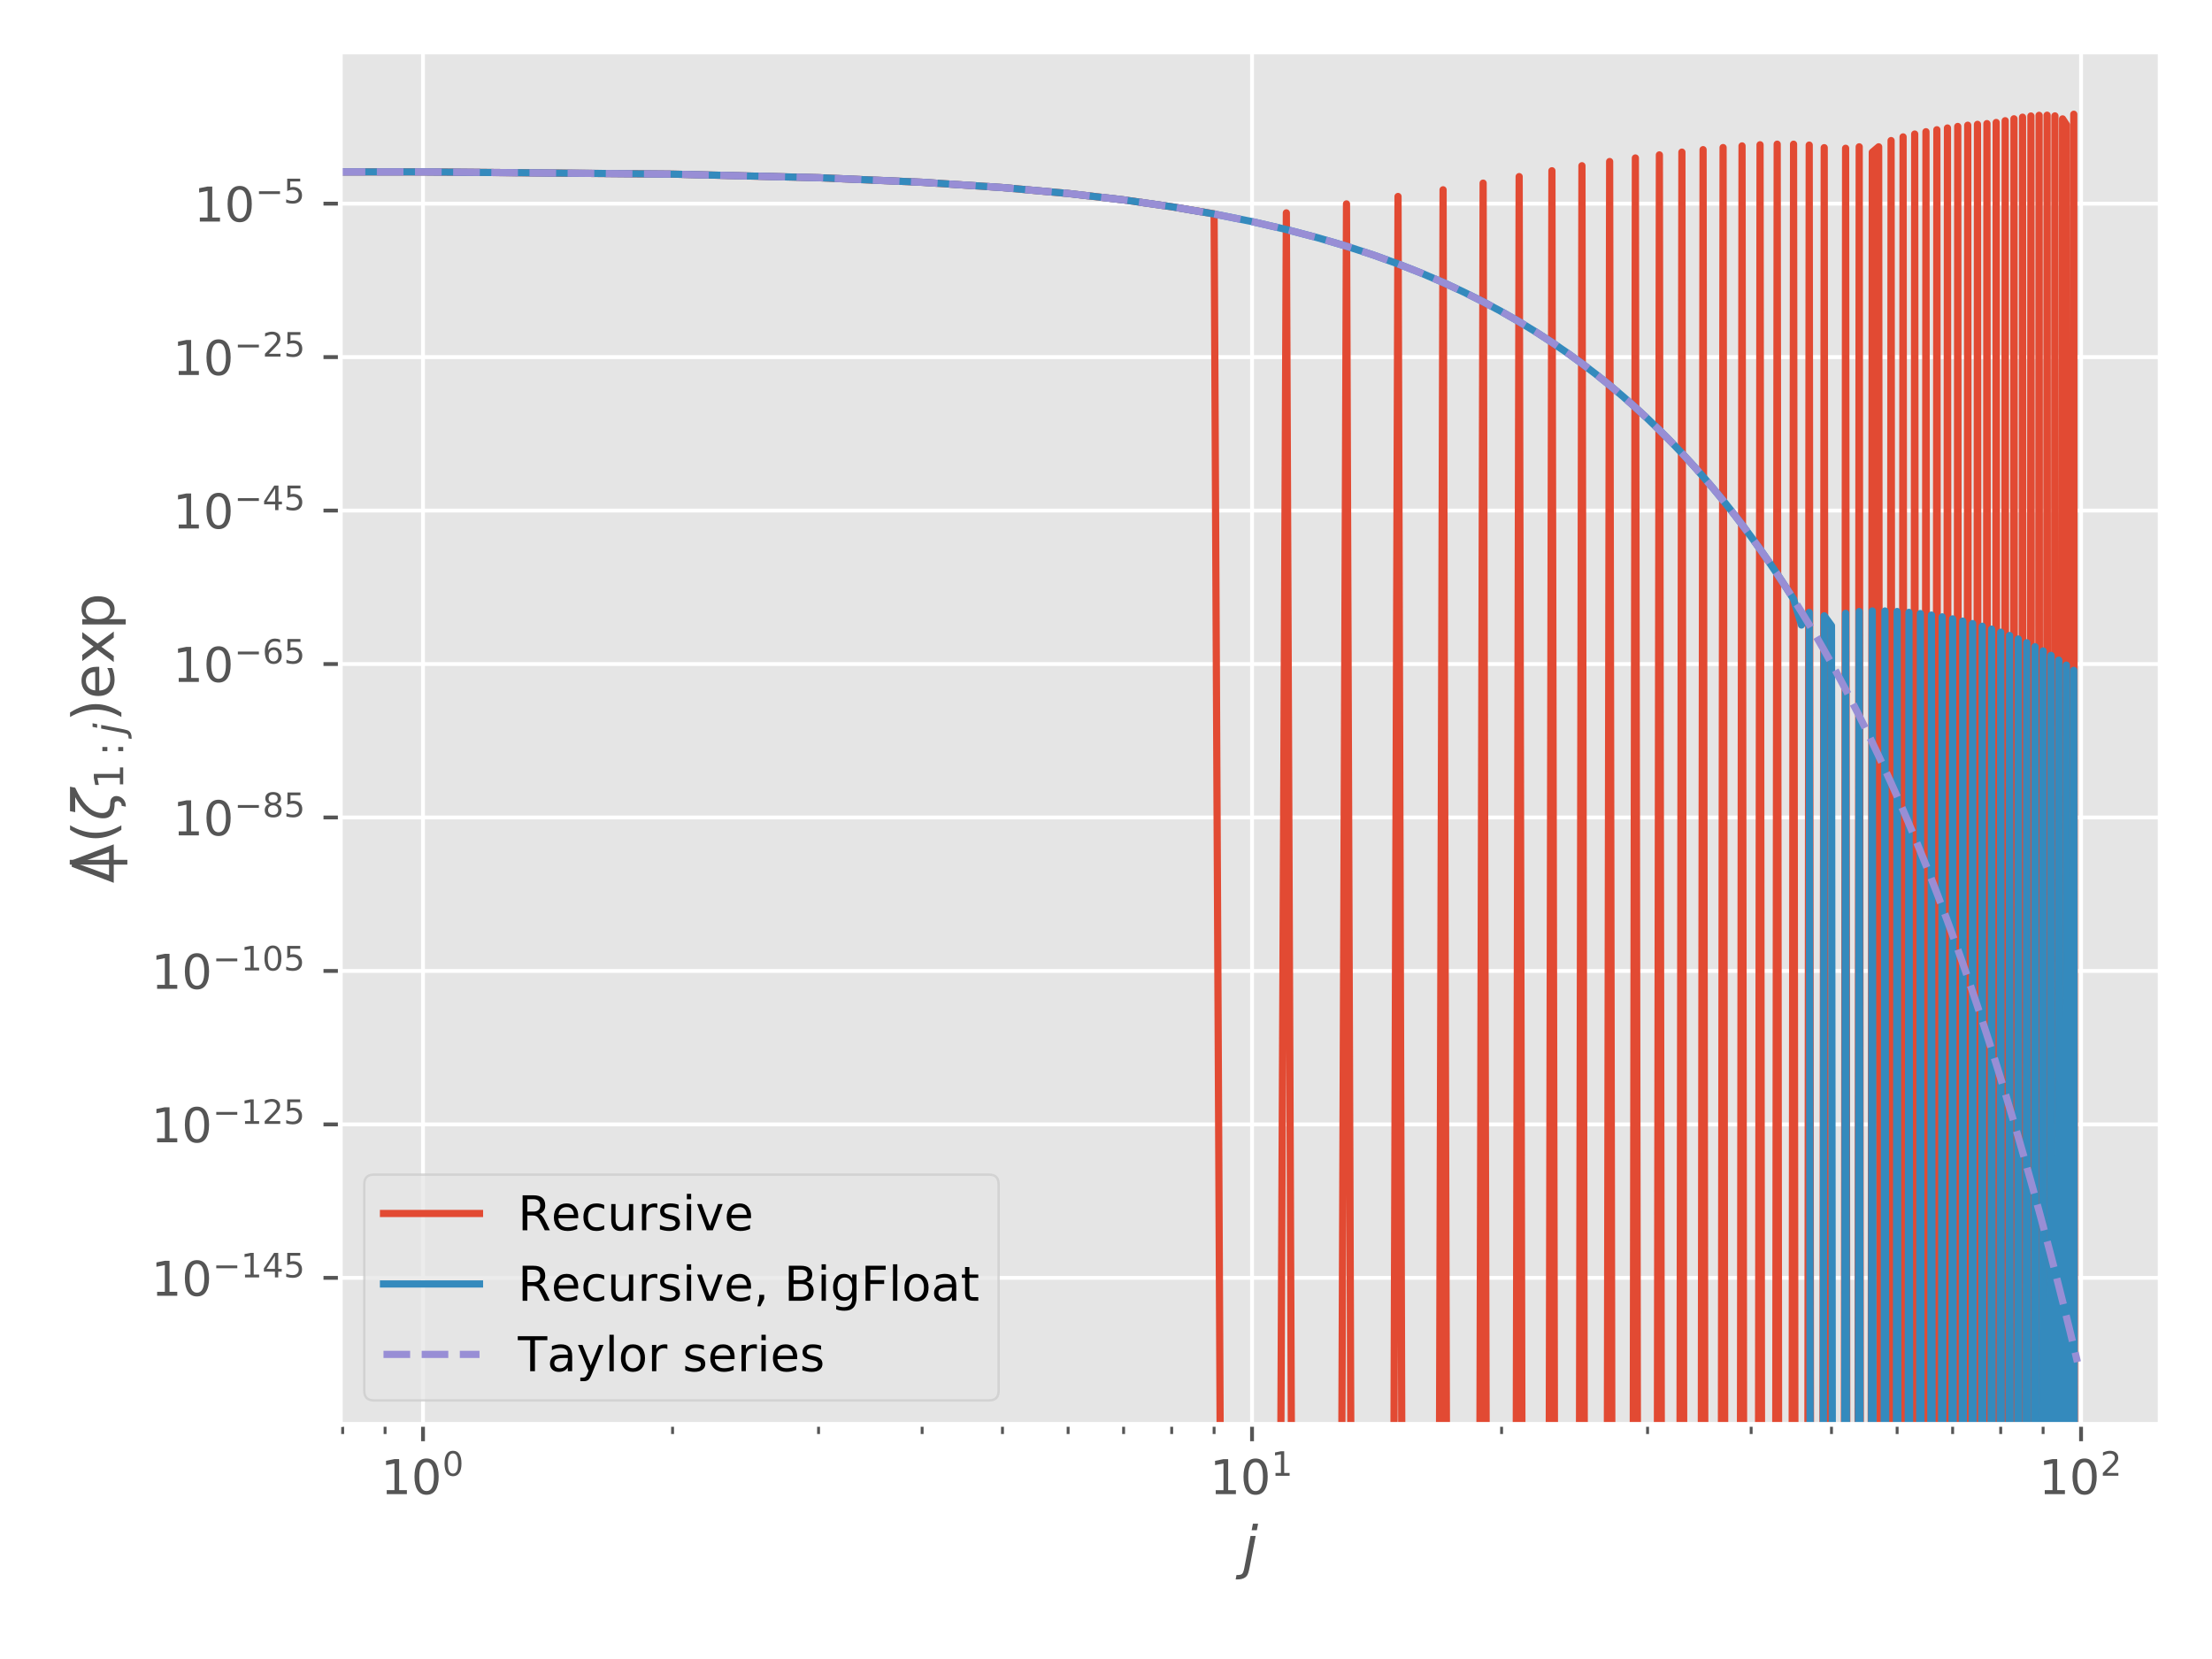 <?xml version="1.0" encoding="utf-8" standalone="no"?>
<!DOCTYPE svg PUBLIC "-//W3C//DTD SVG 1.1//EN"
  "http://www.w3.org/Graphics/SVG/1.1/DTD/svg11.dtd">
<!-- Created with matplotlib (https://matplotlib.org/) -->
<svg height="345.6pt" version="1.1" viewBox="0 0 460.8 345.6" width="460.8pt" xmlns="http://www.w3.org/2000/svg" xmlns:xlink="http://www.w3.org/1999/xlink">
 <defs>
  <style type="text/css">
*{stroke-linecap:butt;stroke-linejoin:round;}
  </style>
 </defs>
 <g id="figure_1">
  <g id="patch_1">
   <path d="M 0 345.6 
L 460.8 345.6 
L 460.8 0 
L 0 0 
z
" style="fill:#ffffff;"/>
  </g>
  <g id="axes_1">
   <g id="patch_2">
    <path d="M 70.889 296.728 
L 450 296.728 
L 450 10.8 
L 70.889 10.8 
z
" style="fill:#e5e5e5;"/>
   </g>
   <g id="matplotlib.axis_1">
    <g id="xtick_1">
     <g id="line2d_1">
      <path clip-path="url(#pa26715d84b)" d="M 88.122 296.728 
L 88.122 10.8 
" style="fill:none;stroke:#ffffff;stroke-linecap:square;stroke-width:0.8;"/>
     </g>
     <g id="line2d_2">
      <defs>
       <path d="M 0 0 
L 0 3.5 
" id="m64ca66fccf" style="stroke:#555555;stroke-width:0.8;"/>
      </defs>
      <g>
       <use style="fill:#555555;stroke:#555555;stroke-width:0.8;" x="88.122" xlink:href="#m64ca66fccf" y="296.728"/>
      </g>
     </g>
     <g id="text_1">
      <!-- $\mathdefault{10^{0}}$ -->
      <defs>
       <path d="M 12.406 8.297 
L 28.516 8.297 
L 28.516 63.922 
L 10.984 60.406 
L 10.984 69.391 
L 28.422 72.906 
L 38.281 72.906 
L 38.281 8.297 
L 54.391 8.297 
L 54.391 0 
L 12.406 0 
z
" id="DejaVuSans-49"/>
       <path d="M 31.781 66.406 
Q 24.172 66.406 20.328 58.906 
Q 16.5 51.422 16.5 36.375 
Q 16.5 21.391 20.328 13.891 
Q 24.172 6.391 31.781 6.391 
Q 39.453 6.391 43.281 13.891 
Q 47.125 21.391 47.125 36.375 
Q 47.125 51.422 43.281 58.906 
Q 39.453 66.406 31.781 66.406 
z
M 31.781 74.219 
Q 44.047 74.219 50.516 64.516 
Q 56.984 54.828 56.984 36.375 
Q 56.984 17.969 50.516 8.266 
Q 44.047 -1.422 31.781 -1.422 
Q 19.531 -1.422 13.062 8.266 
Q 6.594 17.969 6.594 36.375 
Q 6.594 54.828 13.062 64.516 
Q 19.531 74.219 31.781 74.219 
z
" id="DejaVuSans-48"/>
      </defs>
      <g style="fill:#555555;" transform="translate(79.322 311.326)scale(0.1 -0.1)">
       <use transform="translate(0 0.766)" xlink:href="#DejaVuSans-49"/>
       <use transform="translate(63.623 0.766)" xlink:href="#DejaVuSans-48"/>
       <use transform="translate(128.203 39.047)scale(0.7)" xlink:href="#DejaVuSans-48"/>
      </g>
     </g>
    </g>
    <g id="xtick_2">
     <g id="line2d_3">
      <path clip-path="url(#pa26715d84b)" d="M 260.822 296.728 
L 260.822 10.8 
" style="fill:none;stroke:#ffffff;stroke-linecap:square;stroke-width:0.8;"/>
     </g>
     <g id="line2d_4">
      <g>
       <use style="fill:#555555;stroke:#555555;stroke-width:0.8;" x="260.822" xlink:href="#m64ca66fccf" y="296.728"/>
      </g>
     </g>
     <g id="text_2">
      <!-- $\mathdefault{10^{1}}$ -->
      <g style="fill:#555555;" transform="translate(252.022 311.326)scale(0.1 -0.1)">
       <use transform="translate(0 0.684)" xlink:href="#DejaVuSans-49"/>
       <use transform="translate(63.623 0.684)" xlink:href="#DejaVuSans-48"/>
       <use transform="translate(128.203 38.966)scale(0.7)" xlink:href="#DejaVuSans-49"/>
      </g>
     </g>
    </g>
    <g id="xtick_3">
     <g id="line2d_5">
      <path clip-path="url(#pa26715d84b)" d="M 433.522 296.728 
L 433.522 10.8 
" style="fill:none;stroke:#ffffff;stroke-linecap:square;stroke-width:0.8;"/>
     </g>
     <g id="line2d_6">
      <g>
       <use style="fill:#555555;stroke:#555555;stroke-width:0.8;" x="433.522" xlink:href="#m64ca66fccf" y="296.728"/>
      </g>
     </g>
     <g id="text_3">
      <!-- $\mathdefault{10^{2}}$ -->
      <defs>
       <path d="M 19.188 8.297 
L 53.609 8.297 
L 53.609 0 
L 7.328 0 
L 7.328 8.297 
Q 12.938 14.109 22.625 23.891 
Q 32.328 33.688 34.812 36.531 
Q 39.547 41.844 41.422 45.531 
Q 43.312 49.219 43.312 52.781 
Q 43.312 58.594 39.234 62.25 
Q 35.156 65.922 28.609 65.922 
Q 23.969 65.922 18.812 64.312 
Q 13.672 62.703 7.812 59.422 
L 7.812 69.391 
Q 13.766 71.781 18.938 73 
Q 24.125 74.219 28.422 74.219 
Q 39.75 74.219 46.484 68.547 
Q 53.219 62.891 53.219 53.422 
Q 53.219 48.922 51.531 44.891 
Q 49.859 40.875 45.406 35.406 
Q 44.188 33.984 37.641 27.219 
Q 31.109 20.453 19.188 8.297 
z
" id="DejaVuSans-50"/>
      </defs>
      <g style="fill:#555555;" transform="translate(424.722 311.326)scale(0.1 -0.1)">
       <use transform="translate(0 0.766)" xlink:href="#DejaVuSans-49"/>
       <use transform="translate(63.623 0.766)" xlink:href="#DejaVuSans-48"/>
       <use transform="translate(128.203 39.047)scale(0.7)" xlink:href="#DejaVuSans-50"/>
      </g>
     </g>
    </g>
    <g id="xtick_4">
     <g id="line2d_7">
      <defs>
       <path d="M 0 0 
L 0 2 
" id="m8d3be2b2ae" style="stroke:#555555;stroke-width:0.6;"/>
      </defs>
      <g>
       <use style="fill:#555555;stroke:#555555;stroke-width:0.6;" x="71.385" xlink:href="#m8d3be2b2ae" y="296.728"/>
      </g>
     </g>
    </g>
    <g id="xtick_5">
     <g id="line2d_8">
      <g>
       <use style="fill:#555555;stroke:#555555;stroke-width:0.6;" x="80.219" xlink:href="#m8d3be2b2ae" y="296.728"/>
      </g>
     </g>
    </g>
    <g id="xtick_6">
     <g id="line2d_9">
      <g>
       <use style="fill:#555555;stroke:#555555;stroke-width:0.6;" x="140.11" xlink:href="#m8d3be2b2ae" y="296.728"/>
      </g>
     </g>
    </g>
    <g id="xtick_7">
     <g id="line2d_10">
      <g>
       <use style="fill:#555555;stroke:#555555;stroke-width:0.6;" x="170.521" xlink:href="#m8d3be2b2ae" y="296.728"/>
      </g>
     </g>
    </g>
    <g id="xtick_8">
     <g id="line2d_11">
      <g>
       <use style="fill:#555555;stroke:#555555;stroke-width:0.6;" x="192.097" xlink:href="#m8d3be2b2ae" y="296.728"/>
      </g>
     </g>
    </g>
    <g id="xtick_9">
     <g id="line2d_12">
      <g>
       <use style="fill:#555555;stroke:#555555;stroke-width:0.6;" x="208.834" xlink:href="#m8d3be2b2ae" y="296.728"/>
      </g>
     </g>
    </g>
    <g id="xtick_10">
     <g id="line2d_13">
      <g>
       <use style="fill:#555555;stroke:#555555;stroke-width:0.6;" x="222.508" xlink:href="#m8d3be2b2ae" y="296.728"/>
      </g>
     </g>
    </g>
    <g id="xtick_11">
     <g id="line2d_14">
      <g>
       <use style="fill:#555555;stroke:#555555;stroke-width:0.6;" x="234.07" xlink:href="#m8d3be2b2ae" y="296.728"/>
      </g>
     </g>
    </g>
    <g id="xtick_12">
     <g id="line2d_15">
      <g>
       <use style="fill:#555555;stroke:#555555;stroke-width:0.6;" x="244.085" xlink:href="#m8d3be2b2ae" y="296.728"/>
      </g>
     </g>
    </g>
    <g id="xtick_13">
     <g id="line2d_16">
      <g>
       <use style="fill:#555555;stroke:#555555;stroke-width:0.6;" x="252.919" xlink:href="#m8d3be2b2ae" y="296.728"/>
      </g>
     </g>
    </g>
    <g id="xtick_14">
     <g id="line2d_17">
      <g>
       <use style="fill:#555555;stroke:#555555;stroke-width:0.6;" x="312.809" xlink:href="#m8d3be2b2ae" y="296.728"/>
      </g>
     </g>
    </g>
    <g id="xtick_15">
     <g id="line2d_18">
      <g>
       <use style="fill:#555555;stroke:#555555;stroke-width:0.6;" x="343.22" xlink:href="#m8d3be2b2ae" y="296.728"/>
      </g>
     </g>
    </g>
    <g id="xtick_16">
     <g id="line2d_19">
      <g>
       <use style="fill:#555555;stroke:#555555;stroke-width:0.6;" x="364.797" xlink:href="#m8d3be2b2ae" y="296.728"/>
      </g>
     </g>
    </g>
    <g id="xtick_17">
     <g id="line2d_20">
      <g>
       <use style="fill:#555555;stroke:#555555;stroke-width:0.6;" x="381.534" xlink:href="#m8d3be2b2ae" y="296.728"/>
      </g>
     </g>
    </g>
    <g id="xtick_18">
     <g id="line2d_21">
      <g>
       <use style="fill:#555555;stroke:#555555;stroke-width:0.6;" x="395.208" xlink:href="#m8d3be2b2ae" y="296.728"/>
      </g>
     </g>
    </g>
    <g id="xtick_19">
     <g id="line2d_22">
      <g>
       <use style="fill:#555555;stroke:#555555;stroke-width:0.6;" x="406.77" xlink:href="#m8d3be2b2ae" y="296.728"/>
      </g>
     </g>
    </g>
    <g id="xtick_20">
     <g id="line2d_23">
      <g>
       <use style="fill:#555555;stroke:#555555;stroke-width:0.6;" x="416.785" xlink:href="#m8d3be2b2ae" y="296.728"/>
      </g>
     </g>
    </g>
    <g id="xtick_21">
     <g id="line2d_24">
      <g>
       <use style="fill:#555555;stroke:#555555;stroke-width:0.6;" x="425.619" xlink:href="#m8d3be2b2ae" y="296.728"/>
      </g>
     </g>
    </g>
    <g id="text_4">
     <!-- $j$ -->
     <defs>
      <path d="M 14.5 54.688 
L 23.484 54.688 
L 12.703 -0.984 
L 12.641 -1.219 
Q 10.844 -10.547 8.5 -14.016 
Q 6.297 -17.281 2.062 -19.031 
Q -2.156 -20.797 -7.906 -20.797 
L -11.281 -20.797 
L -9.812 -13.188 
L -7.516 -13.188 
Q -2.25 -13.188 -0.016 -10.984 
Q 2.203 -8.797 3.719 -0.984 
z
M 18.703 75.984 
L 27.688 75.984 
L 25.484 64.594 
L 16.5 64.594 
z
" id="DejaVuSans-Oblique-106"/>
     </defs>
     <g style="fill:#555555;" transform="translate(258.765 326.526)scale(0.12 -0.12)">
      <use transform="translate(0 0.016)" xlink:href="#DejaVuSans-Oblique-106"/>
     </g>
    </g>
   </g>
   <g id="matplotlib.axis_2">
    <g id="ytick_1">
     <g id="line2d_25">
      <path clip-path="url(#pa26715d84b)" d="M 70.889 266.201 
L 450 266.201 
" style="fill:none;stroke:#ffffff;stroke-linecap:square;stroke-width:0.8;"/>
     </g>
     <g id="line2d_26">
      <defs>
       <path d="M 0 0 
L -3.5 0 
" id="m16b09c3d1e" style="stroke:#555555;stroke-width:0.8;"/>
      </defs>
      <g>
       <use style="fill:#555555;stroke:#555555;stroke-width:0.8;" x="70.889" xlink:href="#m16b09c3d1e" y="266.201"/>
      </g>
     </g>
     <g id="text_5">
      <!-- $\mathdefault{10^{-145}}$ -->
      <defs>
       <path d="M 10.594 35.5 
L 73.188 35.5 
L 73.188 27.203 
L 10.594 27.203 
z
" id="DejaVuSans-8722"/>
       <path d="M 37.797 64.312 
L 12.891 25.391 
L 37.797 25.391 
z
M 35.203 72.906 
L 47.609 72.906 
L 47.609 25.391 
L 58.016 25.391 
L 58.016 17.188 
L 47.609 17.188 
L 47.609 0 
L 37.797 0 
L 37.797 17.188 
L 4.891 17.188 
L 4.891 26.703 
z
" id="DejaVuSans-52"/>
       <path d="M 10.797 72.906 
L 49.516 72.906 
L 49.516 64.594 
L 19.828 64.594 
L 19.828 46.734 
Q 21.969 47.469 24.109 47.828 
Q 26.266 48.188 28.422 48.188 
Q 40.625 48.188 47.75 41.5 
Q 54.891 34.812 54.891 23.391 
Q 54.891 11.625 47.562 5.094 
Q 40.234 -1.422 26.906 -1.422 
Q 22.312 -1.422 17.547 -0.641 
Q 12.797 0.141 7.719 1.703 
L 7.719 11.625 
Q 12.109 9.234 16.797 8.062 
Q 21.484 6.891 26.703 6.891 
Q 35.156 6.891 40.078 11.328 
Q 45.016 15.766 45.016 23.391 
Q 45.016 31 40.078 35.438 
Q 35.156 39.891 26.703 39.891 
Q 22.75 39.891 18.812 39.016 
Q 14.891 38.141 10.797 36.281 
z
" id="DejaVuSans-53"/>
      </defs>
      <g style="fill:#555555;" transform="translate(31.489 270)scale(0.1 -0.1)">
       <use transform="translate(0 0.684)" xlink:href="#DejaVuSans-49"/>
       <use transform="translate(63.623 0.684)" xlink:href="#DejaVuSans-48"/>
       <use transform="translate(128.203 38.966)scale(0.7)" xlink:href="#DejaVuSans-8722"/>
       <use transform="translate(186.855 38.966)scale(0.7)" xlink:href="#DejaVuSans-49"/>
       <use transform="translate(231.392 38.966)scale(0.7)" xlink:href="#DejaVuSans-52"/>
       <use transform="translate(275.928 38.966)scale(0.7)" xlink:href="#DejaVuSans-53"/>
      </g>
     </g>
    </g>
    <g id="ytick_2">
     <g id="line2d_27">
      <path clip-path="url(#pa26715d84b)" d="M 70.889 234.233 
L 450 234.233 
" style="fill:none;stroke:#ffffff;stroke-linecap:square;stroke-width:0.8;"/>
     </g>
     <g id="line2d_28">
      <g>
       <use style="fill:#555555;stroke:#555555;stroke-width:0.8;" x="70.889" xlink:href="#m16b09c3d1e" y="234.233"/>
      </g>
     </g>
     <g id="text_6">
      <!-- $\mathdefault{10^{-125}}$ -->
      <g style="fill:#555555;" transform="translate(31.489 238.032)scale(0.1 -0.1)">
       <use transform="translate(0 0.766)" xlink:href="#DejaVuSans-49"/>
       <use transform="translate(63.623 0.766)" xlink:href="#DejaVuSans-48"/>
       <use transform="translate(128.203 39.047)scale(0.7)" xlink:href="#DejaVuSans-8722"/>
       <use transform="translate(186.855 39.047)scale(0.7)" xlink:href="#DejaVuSans-49"/>
       <use transform="translate(231.392 39.047)scale(0.7)" xlink:href="#DejaVuSans-50"/>
       <use transform="translate(275.928 39.047)scale(0.7)" xlink:href="#DejaVuSans-53"/>
      </g>
     </g>
    </g>
    <g id="ytick_3">
     <g id="line2d_29">
      <path clip-path="url(#pa26715d84b)" d="M 70.889 202.264 
L 450 202.264 
" style="fill:none;stroke:#ffffff;stroke-linecap:square;stroke-width:0.8;"/>
     </g>
     <g id="line2d_30">
      <g>
       <use style="fill:#555555;stroke:#555555;stroke-width:0.8;" x="70.889" xlink:href="#m16b09c3d1e" y="202.264"/>
      </g>
     </g>
     <g id="text_7">
      <!-- $\mathdefault{10^{-105}}$ -->
      <g style="fill:#555555;" transform="translate(31.489 206.064)scale(0.1 -0.1)">
       <use transform="translate(0 0.766)" xlink:href="#DejaVuSans-49"/>
       <use transform="translate(63.623 0.766)" xlink:href="#DejaVuSans-48"/>
       <use transform="translate(128.203 39.047)scale(0.7)" xlink:href="#DejaVuSans-8722"/>
       <use transform="translate(186.855 39.047)scale(0.7)" xlink:href="#DejaVuSans-49"/>
       <use transform="translate(231.392 39.047)scale(0.7)" xlink:href="#DejaVuSans-48"/>
       <use transform="translate(275.928 39.047)scale(0.7)" xlink:href="#DejaVuSans-53"/>
      </g>
     </g>
    </g>
    <g id="ytick_4">
     <g id="line2d_31">
      <path clip-path="url(#pa26715d84b)" d="M 70.889 170.296 
L 450 170.296 
" style="fill:none;stroke:#ffffff;stroke-linecap:square;stroke-width:0.8;"/>
     </g>
     <g id="line2d_32">
      <g>
       <use style="fill:#555555;stroke:#555555;stroke-width:0.8;" x="70.889" xlink:href="#m16b09c3d1e" y="170.296"/>
      </g>
     </g>
     <g id="text_8">
      <!-- $\mathdefault{10^{-85}}$ -->
      <defs>
       <path d="M 31.781 34.625 
Q 24.75 34.625 20.719 30.859 
Q 16.703 27.094 16.703 20.516 
Q 16.703 13.922 20.719 10.156 
Q 24.75 6.391 31.781 6.391 
Q 38.812 6.391 42.859 10.172 
Q 46.922 13.969 46.922 20.516 
Q 46.922 27.094 42.891 30.859 
Q 38.875 34.625 31.781 34.625 
z
M 21.922 38.812 
Q 15.578 40.375 12.031 44.719 
Q 8.5 49.078 8.5 55.328 
Q 8.5 64.062 14.719 69.141 
Q 20.953 74.219 31.781 74.219 
Q 42.672 74.219 48.875 69.141 
Q 55.078 64.062 55.078 55.328 
Q 55.078 49.078 51.531 44.719 
Q 48 40.375 41.703 38.812 
Q 48.828 37.156 52.797 32.312 
Q 56.781 27.484 56.781 20.516 
Q 56.781 9.906 50.312 4.234 
Q 43.844 -1.422 31.781 -1.422 
Q 19.734 -1.422 13.25 4.234 
Q 6.781 9.906 6.781 20.516 
Q 6.781 27.484 10.781 32.312 
Q 14.797 37.156 21.922 38.812 
z
M 18.312 54.391 
Q 18.312 48.734 21.844 45.562 
Q 25.391 42.391 31.781 42.391 
Q 38.141 42.391 41.719 45.562 
Q 45.312 48.734 45.312 54.391 
Q 45.312 60.062 41.719 63.234 
Q 38.141 66.406 31.781 66.406 
Q 25.391 66.406 21.844 63.234 
Q 18.312 60.062 18.312 54.391 
z
" id="DejaVuSans-56"/>
      </defs>
      <g style="fill:#555555;" transform="translate(35.989 174.095)scale(0.1 -0.1)">
       <use transform="translate(0 0.766)" xlink:href="#DejaVuSans-49"/>
       <use transform="translate(63.623 0.766)" xlink:href="#DejaVuSans-48"/>
       <use transform="translate(128.203 39.047)scale(0.7)" xlink:href="#DejaVuSans-8722"/>
       <use transform="translate(186.855 39.047)scale(0.7)" xlink:href="#DejaVuSans-56"/>
       <use transform="translate(231.392 39.047)scale(0.7)" xlink:href="#DejaVuSans-53"/>
      </g>
     </g>
    </g>
    <g id="ytick_5">
     <g id="line2d_33">
      <path clip-path="url(#pa26715d84b)" d="M 70.889 138.328 
L 450 138.328 
" style="fill:none;stroke:#ffffff;stroke-linecap:square;stroke-width:0.8;"/>
     </g>
     <g id="line2d_34">
      <g>
       <use style="fill:#555555;stroke:#555555;stroke-width:0.8;" x="70.889" xlink:href="#m16b09c3d1e" y="138.328"/>
      </g>
     </g>
     <g id="text_9">
      <!-- $\mathdefault{10^{-65}}$ -->
      <defs>
       <path d="M 33.016 40.375 
Q 26.375 40.375 22.484 35.828 
Q 18.609 31.297 18.609 23.391 
Q 18.609 15.531 22.484 10.953 
Q 26.375 6.391 33.016 6.391 
Q 39.656 6.391 43.531 10.953 
Q 47.406 15.531 47.406 23.391 
Q 47.406 31.297 43.531 35.828 
Q 39.656 40.375 33.016 40.375 
z
M 52.594 71.297 
L 52.594 62.312 
Q 48.875 64.062 45.094 64.984 
Q 41.312 65.922 37.594 65.922 
Q 27.828 65.922 22.672 59.328 
Q 17.531 52.734 16.797 39.406 
Q 19.672 43.656 24.016 45.922 
Q 28.375 48.188 33.594 48.188 
Q 44.578 48.188 50.953 41.516 
Q 57.328 34.859 57.328 23.391 
Q 57.328 12.156 50.688 5.359 
Q 44.047 -1.422 33.016 -1.422 
Q 20.359 -1.422 13.672 8.266 
Q 6.984 17.969 6.984 36.375 
Q 6.984 53.656 15.188 63.938 
Q 23.391 74.219 37.203 74.219 
Q 40.922 74.219 44.703 73.484 
Q 48.484 72.75 52.594 71.297 
z
" id="DejaVuSans-54"/>
      </defs>
      <g style="fill:#555555;" transform="translate(35.989 142.127)scale(0.1 -0.1)">
       <use transform="translate(0 0.766)" xlink:href="#DejaVuSans-49"/>
       <use transform="translate(63.623 0.766)" xlink:href="#DejaVuSans-48"/>
       <use transform="translate(128.203 39.047)scale(0.7)" xlink:href="#DejaVuSans-8722"/>
       <use transform="translate(186.855 39.047)scale(0.7)" xlink:href="#DejaVuSans-54"/>
       <use transform="translate(231.392 39.047)scale(0.7)" xlink:href="#DejaVuSans-53"/>
      </g>
     </g>
    </g>
    <g id="ytick_6">
     <g id="line2d_35">
      <path clip-path="url(#pa26715d84b)" d="M 70.889 106.359 
L 450 106.359 
" style="fill:none;stroke:#ffffff;stroke-linecap:square;stroke-width:0.8;"/>
     </g>
     <g id="line2d_36">
      <g>
       <use style="fill:#555555;stroke:#555555;stroke-width:0.8;" x="70.889" xlink:href="#m16b09c3d1e" y="106.359"/>
      </g>
     </g>
     <g id="text_10">
      <!-- $\mathdefault{10^{-45}}$ -->
      <g style="fill:#555555;" transform="translate(35.989 110.158)scale(0.1 -0.1)">
       <use transform="translate(0 0.684)" xlink:href="#DejaVuSans-49"/>
       <use transform="translate(63.623 0.684)" xlink:href="#DejaVuSans-48"/>
       <use transform="translate(128.203 38.966)scale(0.7)" xlink:href="#DejaVuSans-8722"/>
       <use transform="translate(186.855 38.966)scale(0.7)" xlink:href="#DejaVuSans-52"/>
       <use transform="translate(231.392 38.966)scale(0.7)" xlink:href="#DejaVuSans-53"/>
      </g>
     </g>
    </g>
    <g id="ytick_7">
     <g id="line2d_37">
      <path clip-path="url(#pa26715d84b)" d="M 70.889 74.391 
L 450 74.391 
" style="fill:none;stroke:#ffffff;stroke-linecap:square;stroke-width:0.8;"/>
     </g>
     <g id="line2d_38">
      <g>
       <use style="fill:#555555;stroke:#555555;stroke-width:0.8;" x="70.889" xlink:href="#m16b09c3d1e" y="74.391"/>
      </g>
     </g>
     <g id="text_11">
      <!-- $\mathdefault{10^{-25}}$ -->
      <g style="fill:#555555;" transform="translate(35.989 78.19)scale(0.1 -0.1)">
       <use transform="translate(0 0.766)" xlink:href="#DejaVuSans-49"/>
       <use transform="translate(63.623 0.766)" xlink:href="#DejaVuSans-48"/>
       <use transform="translate(128.203 39.047)scale(0.7)" xlink:href="#DejaVuSans-8722"/>
       <use transform="translate(186.855 39.047)scale(0.7)" xlink:href="#DejaVuSans-50"/>
       <use transform="translate(231.392 39.047)scale(0.7)" xlink:href="#DejaVuSans-53"/>
      </g>
     </g>
    </g>
    <g id="ytick_8">
     <g id="line2d_39">
      <path clip-path="url(#pa26715d84b)" d="M 70.889 42.422 
L 450 42.422 
" style="fill:none;stroke:#ffffff;stroke-linecap:square;stroke-width:0.8;"/>
     </g>
     <g id="line2d_40">
      <g>
       <use style="fill:#555555;stroke:#555555;stroke-width:0.8;" x="70.889" xlink:href="#m16b09c3d1e" y="42.422"/>
      </g>
     </g>
     <g id="text_12">
      <!-- $\mathdefault{10^{-5}}$ -->
      <g style="fill:#555555;" transform="translate(40.389 46.222)scale(0.1 -0.1)">
       <use transform="translate(0 0.684)" xlink:href="#DejaVuSans-49"/>
       <use transform="translate(63.623 0.684)" xlink:href="#DejaVuSans-48"/>
       <use transform="translate(128.203 38.966)scale(0.7)" xlink:href="#DejaVuSans-8722"/>
       <use transform="translate(186.855 38.966)scale(0.7)" xlink:href="#DejaVuSans-53"/>
      </g>
     </g>
    </g>
    <g id="text_13">
     <!-- $\Delta\!\!\!|\,(\zeta_{1:j})\exp$ -->
     <defs>
      <path d="M 34.188 63.188 
L 14.156 8.203 
L 54.25 8.203 
z
M 0.781 0 
L 28.609 72.906 
L 39.797 72.906 
L 67.578 0 
z
" id="DejaVuSans-916"/>
      <path d="M 21 76.422 
L 21 -23.578 
L 12.703 -23.578 
L 12.703 76.422 
z
" id="DejaVuSans-124"/>
      <path d="M 31 75.875 
Q 24.469 64.656 21.281 53.656 
Q 18.109 42.672 18.109 31.391 
Q 18.109 20.125 21.312 9.062 
Q 24.516 -2 31 -13.188 
L 23.188 -13.188 
Q 15.875 -1.703 12.234 9.375 
Q 8.594 20.453 8.594 31.391 
Q 8.594 42.281 12.203 53.312 
Q 15.828 64.359 23.188 75.875 
z
" id="DejaVuSans-40"/>
      <path d="M 30.719 6.203 
Q 37.156 6.156 40.281 2.484 
Q 43.656 -1.375 42.531 -7.234 
Q 41.406 -12.844 37.062 -16.75 
Q 32.328 -21 24.359 -21 
Q 25.094 -17.328 25.781 -13.625 
Q 29.109 -13.875 31.594 -11.719 
Q 33.5 -10.016 33.844 -8.203 
Q 34.328 -5.609 33.203 -3.469 
Q 32.031 -1.422 29.25 -1.422 
Q -0.344 -1.422 4.938 26.078 
Q 9.625 50.094 40.766 66.938 
L 14.797 66.938 
L 16.547 75.984 
L 59.031 75.984 
L 57.281 66.938 
Q 18.453 49.172 13.969 26.078 
Q 10.109 6.203 30.719 6.203 
z
" id="DejaVuSans-Oblique-950"/>
      <path d="M 11.719 12.406 
L 22.016 12.406 
L 22.016 0 
L 11.719 0 
z
M 11.719 51.703 
L 22.016 51.703 
L 22.016 39.312 
L 11.719 39.312 
z
" id="DejaVuSans-58"/>
      <path d="M 8.016 75.875 
L 15.828 75.875 
Q 23.141 64.359 26.781 53.312 
Q 30.422 42.281 30.422 31.391 
Q 30.422 20.453 26.781 9.375 
Q 23.141 -1.703 15.828 -13.188 
L 8.016 -13.188 
Q 14.5 -2 17.703 9.062 
Q 20.906 20.125 20.906 31.391 
Q 20.906 42.672 17.703 53.656 
Q 14.5 64.656 8.016 75.875 
z
" id="DejaVuSans-41"/>
      <path d="M 56.203 29.594 
L 56.203 25.203 
L 14.891 25.203 
Q 15.484 15.922 20.484 11.062 
Q 25.484 6.203 34.422 6.203 
Q 39.594 6.203 44.453 7.469 
Q 49.312 8.734 54.109 11.281 
L 54.109 2.781 
Q 49.266 0.734 44.188 -0.344 
Q 39.109 -1.422 33.891 -1.422 
Q 20.797 -1.422 13.156 6.188 
Q 5.516 13.812 5.516 26.812 
Q 5.516 40.234 12.766 48.109 
Q 20.016 56 32.328 56 
Q 43.359 56 49.781 48.891 
Q 56.203 41.797 56.203 29.594 
z
M 47.219 32.234 
Q 47.125 39.594 43.094 43.984 
Q 39.062 48.391 32.422 48.391 
Q 24.906 48.391 20.391 44.141 
Q 15.875 39.891 15.188 32.172 
z
" id="DejaVuSans-101"/>
      <path d="M 54.891 54.688 
L 35.109 28.078 
L 55.906 0 
L 45.312 0 
L 29.391 21.484 
L 13.484 0 
L 2.875 0 
L 24.125 28.609 
L 4.688 54.688 
L 15.281 54.688 
L 29.781 35.203 
L 44.281 54.688 
z
" id="DejaVuSans-120"/>
      <path d="M 18.109 8.203 
L 18.109 -20.797 
L 9.078 -20.797 
L 9.078 54.688 
L 18.109 54.688 
L 18.109 46.391 
Q 20.953 51.266 25.266 53.625 
Q 29.594 56 35.594 56 
Q 45.562 56 51.781 48.094 
Q 58.016 40.188 58.016 27.297 
Q 58.016 14.406 51.781 6.484 
Q 45.562 -1.422 35.594 -1.422 
Q 29.594 -1.422 25.266 0.953 
Q 20.953 3.328 18.109 8.203 
z
M 48.688 27.297 
Q 48.688 37.203 44.609 42.844 
Q 40.531 48.484 33.406 48.484 
Q 26.266 48.484 22.188 42.844 
Q 18.109 37.203 18.109 27.297 
Q 18.109 17.391 22.188 11.75 
Q 26.266 6.109 33.406 6.109 
Q 40.531 6.109 44.609 11.75 
Q 48.688 17.391 48.688 27.297 
z
" id="DejaVuSans-112"/>
     </defs>
     <g style="fill:#555555;" transform="translate(23.769 184.004)rotate(-90)scale(0.12 -0.12)">
      <use transform="translate(0 0.578)" xlink:href="#DejaVuSans-916"/>
      <use transform="translate(19.701 0.578)" xlink:href="#DejaVuSans-124"/>
      <use transform="translate(69.628 0.578)" xlink:href="#DejaVuSans-40"/>
      <use transform="translate(108.642 0.578)" xlink:href="#DejaVuSans-Oblique-950"/>
      <use transform="translate(163.036 -15.828)scale(0.7)" xlink:href="#DejaVuSans-49"/>
      <use transform="translate(221.21 -15.828)scale(0.7)" xlink:href="#DejaVuSans-58"/>
      <use transform="translate(258.432 -15.828)scale(0.7)" xlink:href="#DejaVuSans-Oblique-106"/>
      <use transform="translate(280.615 0.578)" xlink:href="#DejaVuSans-41"/>
      <use transform="translate(319.628 0.578)" xlink:href="#DejaVuSans-101"/>
      <use transform="translate(381.152 0.578)" xlink:href="#DejaVuSans-120"/>
      <use transform="translate(440.331 0.578)" xlink:href="#DejaVuSans-112"/>
     </g>
    </g>
   </g>
   <g id="line2d_41">
    <path clip-path="url(#pa26715d84b)" d="M -1 35.805 
L 88.122 35.805 
L 140.11 36.272 
L 170.521 37.02 
L 192.097 37.969 
L 208.834 39.072 
L 222.508 40.302 
L 234.07 41.638 
L 244.085 43.068 
L 252.919 44.549 
L 254.422 346.6 
M 266.61 346.6 
L 267.97 44.346 
L 269.212 346.6 
M 279.352 346.6 
L 280.5 42.472 
L 281.563 346.6 
M 290.239 346.6 
L 291.233 40.929 
L 292.162 346.6 
M 299.744 346.6 
L 300.62 39.537 
L 301.446 346.6 
M 308.178 346.6 
L 308.962 38.146 
L 309.706 346.6 
M 315.759 346.6 
L 316.469 36.791 
L 317.146 346.6 
M 322.643 346.6 
L 323.292 35.571 
L 323.914 346.6 
M 328.948 346.6 
L 329.546 34.525 
L 330.12 346.6 
M 334.764 346.6 
L 335.318 33.648 
L 335.852 346.6 
M 340.162 346.6 
L 340.678 32.908 
L 341.176 346.6 
M 345.197 346.6 
L 345.68 32.267 
L 346.147 346.6 
M 349.915 346.6 
L 350.369 31.691 
L 350.809 346.6 
M 354.354 346.6 
L 354.782 31.176 
L 355.198 346.6 
M 358.545 346.6 
L 358.95 30.738 
L 359.344 346.6 
M 362.514 346.6 
L 362.898 30.394 
L 363.273 346.6 
M 366.284 346.6 
L 366.649 30.155 
L 367.006 346.6 
M 369.873 346.6 
L 370.222 30.03 
L 370.562 346.6 
M 373.298 346.6 
L 373.631 30.036 
L 373.957 346.6 
M 376.574 346.6 
L 376.893 30.221 
L 377.205 346.6 
M 379.714 346.6 
L 380.018 30.762 
L 380.317 346.6 
M 384.188 346.6 
L 384.475 30.886 
L 384.757 346.6 
M 387.029 346.6 
L 387.306 30.584 
L 387.577 346.6 
M 389.768 346.6 
L 390.034 31.713 
L 391.361 30.584 
L 391.618 346.6 
M 393.694 346.6 
L 393.948 29.284 
L 394.197 346.6 
M 396.202 346.6 
L 396.448 28.515 
L 396.69 346.6 
M 398.629 346.6 
L 398.868 27.922 
L 399.102 346.6 
M 400.98 346.6 
L 401.212 27.438 
L 401.439 346.6 
M 403.26 346.6 
L 403.485 27.026 
L 403.706 346.6 
M 405.473 346.6 
L 405.691 26.66 
L 405.906 346.6 
M 407.622 346.6 
L 407.834 26.339 
L 408.043 346.6 
M 409.711 346.6 
L 409.917 26.083 
L 410.121 346.6 
M 411.744 346.6 
L 411.945 25.901 
L 412.143 346.6 
M 413.723 346.6 
L 413.918 25.749 
L 414.112 346.6 
M 415.651 346.6 
L 415.842 25.513 
L 416.03 346.6 
M 417.531 346.6 
L 417.717 25.146 
L 417.901 346.6 
M 419.364 346.6 
L 419.546 24.746 
L 419.726 346.6 
M 421.154 346.6 
L 421.332 24.407 
L 421.508 346.6 
M 422.903 346.6 
L 423.076 24.164 
L 423.248 346.6 
M 424.611 346.6 
L 424.781 24.024 
L 424.949 346.6 
M 426.282 346.6 
L 426.448 24 
L 426.612 346.6 
M 427.916 346.6 
L 428.079 24.143 
L 428.239 346.6 
M 429.516 346.6 
L 429.674 24.763 
L 430.46 25.976 
L 430.615 346.6 
M 431.852 346.6 
L 432.006 23.797 
L 432.159 346.6 
" style="fill:none;stroke:#e24a33;stroke-linecap:square;stroke-width:1.5;"/>
   </g>
   <g id="line2d_42">
    <path clip-path="url(#pa26715d84b)" d="M -1 35.805 
L 88.122 35.805 
L 140.11 36.272 
L 170.521 37.02 
L 192.097 37.969 
L 208.834 39.072 
L 222.508 40.302 
L 234.07 41.638 
L 244.085 43.068 
L 252.919 44.579 
L 260.822 46.163 
L 267.97 47.814 
L 274.496 49.525 
L 280.5 51.291 
L 286.058 53.109 
L 291.233 54.975 
L 296.073 56.886 
L 300.62 58.838 
L 304.907 60.831 
L 308.962 62.861 
L 312.809 64.926 
L 316.469 67.025 
L 319.958 69.157 
L 323.292 71.32 
L 326.484 73.512 
L 329.546 75.732 
L 332.487 77.98 
L 335.318 80.254 
L 338.046 82.553 
L 340.678 84.876 
L 343.22 87.223 
L 345.68 89.593 
L 348.061 91.985 
L 350.369 94.398 
L 352.608 96.832 
L 354.782 99.286 
L 356.895 101.759 
L 358.95 104.252 
L 360.95 106.763 
L 362.898 109.292 
L 364.797 111.839 
L 366.649 114.403 
L 368.457 116.983 
L 370.222 119.58 
L 371.946 122.193 
L 373.631 124.805 
L 375.28 130.205 
L 376.893 127.579 
L 377.123 346.6 
M 379.794 346.6 
L 380.018 128.287 
L 381.534 130.351 
L 381.747 346.6 
M 384.264 346.6 
L 384.475 127.768 
L 384.683 346.6 
M 387.102 346.6 
L 387.306 127.391 
L 387.506 346.6 
M 389.837 346.6 
L 390.034 127.269 
L 390.227 346.6 
M 392.476 346.6 
L 392.666 127.28 
L 392.852 346.6 
M 395.025 346.6 
L 395.208 127.385 
L 395.389 346.6 
M 397.49 346.6 
L 397.668 127.567 
L 397.842 346.6 
M 399.877 346.6 
L 400.049 127.816 
L 400.218 346.6 
M 402.191 346.6 
L 402.357 128.128 
L 402.521 346.6 
M 404.435 346.6 
L 404.596 128.497 
L 404.755 346.6 
M 406.614 346.6 
L 406.77 128.919 
L 406.924 346.6 
M 408.731 346.6 
L 408.883 129.389 
L 409.032 346.6 
M 410.791 346.6 
L 410.938 129.904 
L 411.083 346.6 
M 412.795 346.6 
L 412.938 130.461 
L 413.079 346.6 
M 414.747 346.6 
L 414.886 131.06 
L 415.023 346.6 
M 416.65 346.6 
L 416.785 131.7 
L 416.919 346.6 
M 418.506 346.6 
L 418.637 132.385 
L 418.767 346.6 
M 420.317 346.6 
L 420.445 133.115 
L 420.571 346.6 
M 422.085 346.6 
L 422.209 133.894 
L 422.332 346.6 
M 423.812 346.6 
L 423.934 134.722 
L 424.054 346.6 
M 425.501 346.6 
L 425.619 135.602 
L 425.736 346.6 
M 427.153 346.6 
L 427.268 136.534 
L 427.381 346.6 
M 428.769 346.6 
L 428.881 137.518 
L 428.992 346.6 
M 430.35 346.6 
L 430.46 138.555 
L 430.568 346.6 
M 431.9 346.6 
L 432.006 139.644 
L 432.112 346.6 
" style="fill:none;stroke:#348abd;stroke-linecap:square;stroke-width:1.5;"/>
   </g>
   <g id="line2d_43">
    <path clip-path="url(#pa26715d84b)" d="M -1 35.805 
L 88.122 35.805 
L 140.11 36.272 
L 170.521 37.02 
L 192.097 37.969 
L 208.834 39.072 
L 222.508 40.302 
L 234.07 41.638 
L 244.085 43.068 
L 252.919 44.579 
L 260.822 46.163 
L 267.97 47.814 
L 274.496 49.525 
L 280.5 51.291 
L 286.058 53.109 
L 291.233 54.975 
L 296.073 56.886 
L 300.62 58.838 
L 304.907 60.831 
L 308.962 62.861 
L 312.809 64.926 
L 316.469 67.025 
L 319.958 69.157 
L 323.292 71.32 
L 326.484 73.512 
L 329.546 75.732 
L 332.487 77.98 
L 335.318 80.254 
L 338.046 82.553 
L 340.678 84.876 
L 343.22 87.223 
L 345.68 89.593 
L 348.061 91.985 
L 350.369 94.398 
L 352.608 96.832 
L 354.782 99.286 
L 356.895 101.759 
L 358.95 104.252 
L 360.95 106.763 
L 362.898 109.292 
L 364.797 111.839 
L 366.649 114.403 
L 368.457 116.983 
L 370.222 119.58 
L 371.946 122.193 
L 373.631 124.821 
L 375.28 127.465 
L 376.893 130.124 
L 378.472 132.797 
L 380.018 135.485 
L 381.534 138.186 
L 383.019 140.902 
L 384.475 143.63 
L 385.904 146.372 
L 387.306 149.127 
L 388.682 151.895 
L 390.034 154.675 
L 391.361 157.468 
L 392.666 160.273 
L 393.948 163.089 
L 395.208 165.917 
L 396.448 168.757 
L 397.668 171.608 
L 398.868 174.47 
L 400.049 177.343 
L 401.212 180.227 
L 402.357 183.121 
L 403.485 186.026 
L 404.596 188.941 
L 405.691 191.866 
L 406.77 194.801 
L 407.834 197.746 
L 408.883 200.701 
L 409.917 203.665 
L 410.938 206.639 
L 411.945 209.622 
L 412.938 212.614 
L 413.918 215.616 
L 414.886 218.626 
L 415.842 221.645 
L 416.785 224.673 
L 417.717 227.709 
L 418.637 230.754 
L 419.546 233.808 
L 420.445 236.869 
L 421.332 239.939 
L 422.209 243.017 
L 423.076 246.104 
L 423.934 249.198 
L 424.781 252.299 
L 425.619 255.409 
L 426.448 258.526 
L 427.268 261.651 
L 428.079 264.784 
L 428.881 267.924 
L 429.674 271.071 
L 430.46 274.225 
L 431.237 277.387 
L 432.006 280.555 
L 432.768 283.731 
" style="fill:none;stroke:#988ed5;stroke-dasharray:5.55,2.4;stroke-dashoffset:0;stroke-width:1.5;"/>
   </g>
   <g id="patch_3">
    <path d="M 70.889 296.728 
L 70.889 10.8 
" style="fill:none;stroke:#ffffff;stroke-linecap:square;stroke-linejoin:miter;"/>
   </g>
   <g id="patch_4">
    <path d="M 450 296.728 
L 450 10.8 
" style="fill:none;stroke:#ffffff;stroke-linecap:square;stroke-linejoin:miter;"/>
   </g>
   <g id="patch_5">
    <path d="M 70.889 296.728 
L 450 296.728 
" style="fill:none;stroke:#ffffff;stroke-linecap:square;stroke-linejoin:miter;"/>
   </g>
   <g id="patch_6">
    <path d="M 70.889 10.8 
L 450 10.8 
" style="fill:none;stroke:#ffffff;stroke-linecap:square;stroke-linejoin:miter;"/>
   </g>
   <g id="legend_1">
    <g id="patch_7">
     <path d="M 77.889 291.728 
L 206.032 291.728 
Q 208.032 291.728 208.032 289.728 
L 208.032 246.694 
Q 208.032 244.694 206.032 244.694 
L 77.889 244.694 
Q 75.889 244.694 75.889 246.694 
L 75.889 289.728 
Q 75.889 291.728 77.889 291.728 
z
" style="fill:#e5e5e5;opacity:0.75;stroke:#cccccc;stroke-linejoin:miter;stroke-width:0.5;"/>
    </g>
    <g id="line2d_44">
     <path d="M 79.889 252.792 
L 99.889 252.792 
" style="fill:none;stroke:#e24a33;stroke-linecap:square;stroke-width:1.5;"/>
    </g>
    <g id="line2d_45"/>
    <g id="text_14">
     <!-- Recursive -->
     <defs>
      <path d="M 44.391 34.188 
Q 47.562 33.109 50.562 29.594 
Q 53.562 26.078 56.594 19.922 
L 66.609 0 
L 56 0 
L 46.688 18.703 
Q 43.062 26.031 39.672 28.422 
Q 36.281 30.812 30.422 30.812 
L 19.672 30.812 
L 19.672 0 
L 9.812 0 
L 9.812 72.906 
L 32.078 72.906 
Q 44.578 72.906 50.734 67.672 
Q 56.891 62.453 56.891 51.906 
Q 56.891 45.016 53.688 40.469 
Q 50.484 35.938 44.391 34.188 
z
M 19.672 64.797 
L 19.672 38.922 
L 32.078 38.922 
Q 39.203 38.922 42.844 42.219 
Q 46.484 45.516 46.484 51.906 
Q 46.484 58.297 42.844 61.547 
Q 39.203 64.797 32.078 64.797 
z
" id="DejaVuSans-82"/>
      <path d="M 48.781 52.594 
L 48.781 44.188 
Q 44.969 46.297 41.141 47.344 
Q 37.312 48.391 33.406 48.391 
Q 24.656 48.391 19.812 42.844 
Q 14.984 37.312 14.984 27.297 
Q 14.984 17.281 19.812 11.734 
Q 24.656 6.203 33.406 6.203 
Q 37.312 6.203 41.141 7.25 
Q 44.969 8.297 48.781 10.406 
L 48.781 2.094 
Q 45.016 0.344 40.984 -0.531 
Q 36.969 -1.422 32.422 -1.422 
Q 20.062 -1.422 12.781 6.344 
Q 5.516 14.109 5.516 27.297 
Q 5.516 40.672 12.859 48.328 
Q 20.219 56 33.016 56 
Q 37.156 56 41.109 55.141 
Q 45.062 54.297 48.781 52.594 
z
" id="DejaVuSans-99"/>
      <path d="M 8.5 21.578 
L 8.5 54.688 
L 17.484 54.688 
L 17.484 21.922 
Q 17.484 14.156 20.5 10.266 
Q 23.531 6.391 29.594 6.391 
Q 36.859 6.391 41.078 11.031 
Q 45.312 15.672 45.312 23.688 
L 45.312 54.688 
L 54.297 54.688 
L 54.297 0 
L 45.312 0 
L 45.312 8.406 
Q 42.047 3.422 37.719 1 
Q 33.406 -1.422 27.688 -1.422 
Q 18.266 -1.422 13.375 4.438 
Q 8.5 10.297 8.5 21.578 
z
M 31.109 56 
z
" id="DejaVuSans-117"/>
      <path d="M 41.109 46.297 
Q 39.594 47.172 37.812 47.578 
Q 36.031 48 33.891 48 
Q 26.266 48 22.188 43.047 
Q 18.109 38.094 18.109 28.812 
L 18.109 0 
L 9.078 0 
L 9.078 54.688 
L 18.109 54.688 
L 18.109 46.188 
Q 20.953 51.172 25.484 53.578 
Q 30.031 56 36.531 56 
Q 37.453 56 38.578 55.875 
Q 39.703 55.766 41.062 55.516 
z
" id="DejaVuSans-114"/>
      <path d="M 44.281 53.078 
L 44.281 44.578 
Q 40.484 46.531 36.375 47.5 
Q 32.281 48.484 27.875 48.484 
Q 21.188 48.484 17.844 46.438 
Q 14.5 44.391 14.5 40.281 
Q 14.5 37.156 16.891 35.375 
Q 19.281 33.594 26.516 31.984 
L 29.594 31.297 
Q 39.156 29.25 43.188 25.516 
Q 47.219 21.781 47.219 15.094 
Q 47.219 7.469 41.188 3.016 
Q 35.156 -1.422 24.609 -1.422 
Q 20.219 -1.422 15.453 -0.562 
Q 10.688 0.297 5.422 2 
L 5.422 11.281 
Q 10.406 8.688 15.234 7.391 
Q 20.062 6.109 24.812 6.109 
Q 31.156 6.109 34.562 8.281 
Q 37.984 10.453 37.984 14.406 
Q 37.984 18.062 35.516 20.016 
Q 33.062 21.969 24.703 23.781 
L 21.578 24.516 
Q 13.234 26.266 9.516 29.906 
Q 5.812 33.547 5.812 39.891 
Q 5.812 47.609 11.281 51.797 
Q 16.75 56 26.812 56 
Q 31.781 56 36.172 55.266 
Q 40.578 54.547 44.281 53.078 
z
" id="DejaVuSans-115"/>
      <path d="M 9.422 54.688 
L 18.406 54.688 
L 18.406 0 
L 9.422 0 
z
M 9.422 75.984 
L 18.406 75.984 
L 18.406 64.594 
L 9.422 64.594 
z
" id="DejaVuSans-105"/>
      <path d="M 2.984 54.688 
L 12.5 54.688 
L 29.594 8.797 
L 46.688 54.688 
L 56.203 54.688 
L 35.688 0 
L 23.484 0 
z
" id="DejaVuSans-118"/>
     </defs>
     <g transform="translate(107.889 256.292)scale(0.1 -0.1)">
      <use xlink:href="#DejaVuSans-82"/>
      <use x="69.42" xlink:href="#DejaVuSans-101"/>
      <use x="130.943" xlink:href="#DejaVuSans-99"/>
      <use x="185.924" xlink:href="#DejaVuSans-117"/>
      <use x="249.303" xlink:href="#DejaVuSans-114"/>
      <use x="290.416" xlink:href="#DejaVuSans-115"/>
      <use x="342.516" xlink:href="#DejaVuSans-105"/>
      <use x="370.299" xlink:href="#DejaVuSans-118"/>
      <use x="429.479" xlink:href="#DejaVuSans-101"/>
     </g>
    </g>
    <g id="line2d_46">
     <path d="M 79.889 267.47 
L 99.889 267.47 
" style="fill:none;stroke:#348abd;stroke-linecap:square;stroke-width:1.5;"/>
    </g>
    <g id="line2d_47"/>
    <g id="text_15">
     <!-- Recursive, BigFloat -->
     <defs>
      <path d="M 11.719 12.406 
L 22.016 12.406 
L 22.016 4 
L 14.016 -11.625 
L 7.719 -11.625 
L 11.719 4 
z
" id="DejaVuSans-44"/>
      <path id="DejaVuSans-32"/>
      <path d="M 19.672 34.812 
L 19.672 8.109 
L 35.5 8.109 
Q 43.453 8.109 47.281 11.406 
Q 51.125 14.703 51.125 21.484 
Q 51.125 28.328 47.281 31.562 
Q 43.453 34.812 35.5 34.812 
z
M 19.672 64.797 
L 19.672 42.828 
L 34.281 42.828 
Q 41.5 42.828 45.031 45.531 
Q 48.578 48.25 48.578 53.812 
Q 48.578 59.328 45.031 62.062 
Q 41.5 64.797 34.281 64.797 
z
M 9.812 72.906 
L 35.016 72.906 
Q 46.297 72.906 52.391 68.219 
Q 58.5 63.531 58.5 54.891 
Q 58.5 48.188 55.375 44.234 
Q 52.25 40.281 46.188 39.312 
Q 53.469 37.75 57.5 32.781 
Q 61.531 27.828 61.531 20.406 
Q 61.531 10.641 54.891 5.312 
Q 48.25 0 35.984 0 
L 9.812 0 
z
" id="DejaVuSans-66"/>
      <path d="M 45.406 27.984 
Q 45.406 37.75 41.375 43.109 
Q 37.359 48.484 30.078 48.484 
Q 22.859 48.484 18.828 43.109 
Q 14.797 37.75 14.797 27.984 
Q 14.797 18.266 18.828 12.891 
Q 22.859 7.516 30.078 7.516 
Q 37.359 7.516 41.375 12.891 
Q 45.406 18.266 45.406 27.984 
z
M 54.391 6.781 
Q 54.391 -7.172 48.188 -13.984 
Q 42 -20.797 29.203 -20.797 
Q 24.469 -20.797 20.266 -20.094 
Q 16.062 -19.391 12.109 -17.922 
L 12.109 -9.188 
Q 16.062 -11.328 19.922 -12.344 
Q 23.781 -13.375 27.781 -13.375 
Q 36.625 -13.375 41.016 -8.766 
Q 45.406 -4.156 45.406 5.172 
L 45.406 9.625 
Q 42.625 4.781 38.281 2.391 
Q 33.938 0 27.875 0 
Q 17.828 0 11.672 7.656 
Q 5.516 15.328 5.516 27.984 
Q 5.516 40.672 11.672 48.328 
Q 17.828 56 27.875 56 
Q 33.938 56 38.281 53.609 
Q 42.625 51.219 45.406 46.391 
L 45.406 54.688 
L 54.391 54.688 
z
" id="DejaVuSans-103"/>
      <path d="M 9.812 72.906 
L 51.703 72.906 
L 51.703 64.594 
L 19.672 64.594 
L 19.672 43.109 
L 48.578 43.109 
L 48.578 34.812 
L 19.672 34.812 
L 19.672 0 
L 9.812 0 
z
" id="DejaVuSans-70"/>
      <path d="M 9.422 75.984 
L 18.406 75.984 
L 18.406 0 
L 9.422 0 
z
" id="DejaVuSans-108"/>
      <path d="M 30.609 48.391 
Q 23.391 48.391 19.188 42.75 
Q 14.984 37.109 14.984 27.297 
Q 14.984 17.484 19.156 11.844 
Q 23.344 6.203 30.609 6.203 
Q 37.797 6.203 41.984 11.859 
Q 46.188 17.531 46.188 27.297 
Q 46.188 37.016 41.984 42.703 
Q 37.797 48.391 30.609 48.391 
z
M 30.609 56 
Q 42.328 56 49.016 48.375 
Q 55.719 40.766 55.719 27.297 
Q 55.719 13.875 49.016 6.219 
Q 42.328 -1.422 30.609 -1.422 
Q 18.844 -1.422 12.172 6.219 
Q 5.516 13.875 5.516 27.297 
Q 5.516 40.766 12.172 48.375 
Q 18.844 56 30.609 56 
z
" id="DejaVuSans-111"/>
      <path d="M 34.281 27.484 
Q 23.391 27.484 19.188 25 
Q 14.984 22.516 14.984 16.5 
Q 14.984 11.719 18.141 8.906 
Q 21.297 6.109 26.703 6.109 
Q 34.188 6.109 38.703 11.406 
Q 43.219 16.703 43.219 25.484 
L 43.219 27.484 
z
M 52.203 31.203 
L 52.203 0 
L 43.219 0 
L 43.219 8.297 
Q 40.141 3.328 35.547 0.953 
Q 30.953 -1.422 24.312 -1.422 
Q 15.922 -1.422 10.953 3.297 
Q 6 8.016 6 15.922 
Q 6 25.141 12.172 29.828 
Q 18.359 34.516 30.609 34.516 
L 43.219 34.516 
L 43.219 35.406 
Q 43.219 41.609 39.141 45 
Q 35.062 48.391 27.688 48.391 
Q 23 48.391 18.547 47.266 
Q 14.109 46.141 10.016 43.891 
L 10.016 52.203 
Q 14.938 54.109 19.578 55.047 
Q 24.219 56 28.609 56 
Q 40.484 56 46.344 49.844 
Q 52.203 43.703 52.203 31.203 
z
" id="DejaVuSans-97"/>
      <path d="M 18.312 70.219 
L 18.312 54.688 
L 36.812 54.688 
L 36.812 47.703 
L 18.312 47.703 
L 18.312 18.016 
Q 18.312 11.328 20.141 9.422 
Q 21.969 7.516 27.594 7.516 
L 36.812 7.516 
L 36.812 0 
L 27.594 0 
Q 17.188 0 13.234 3.875 
Q 9.281 7.766 9.281 18.016 
L 9.281 47.703 
L 2.688 47.703 
L 2.688 54.688 
L 9.281 54.688 
L 9.281 70.219 
z
" id="DejaVuSans-116"/>
     </defs>
     <g transform="translate(107.889 270.97)scale(0.1 -0.1)">
      <use xlink:href="#DejaVuSans-82"/>
      <use x="69.42" xlink:href="#DejaVuSans-101"/>
      <use x="130.943" xlink:href="#DejaVuSans-99"/>
      <use x="185.924" xlink:href="#DejaVuSans-117"/>
      <use x="249.303" xlink:href="#DejaVuSans-114"/>
      <use x="290.416" xlink:href="#DejaVuSans-115"/>
      <use x="342.516" xlink:href="#DejaVuSans-105"/>
      <use x="370.299" xlink:href="#DejaVuSans-118"/>
      <use x="429.479" xlink:href="#DejaVuSans-101"/>
      <use x="491.002" xlink:href="#DejaVuSans-44"/>
      <use x="522.789" xlink:href="#DejaVuSans-32"/>
      <use x="554.576" xlink:href="#DejaVuSans-66"/>
      <use x="623.18" xlink:href="#DejaVuSans-105"/>
      <use x="650.963" xlink:href="#DejaVuSans-103"/>
      <use x="714.439" xlink:href="#DejaVuSans-70"/>
      <use x="771.959" xlink:href="#DejaVuSans-108"/>
      <use x="799.742" xlink:href="#DejaVuSans-111"/>
      <use x="860.924" xlink:href="#DejaVuSans-97"/>
      <use x="922.203" xlink:href="#DejaVuSans-116"/>
     </g>
    </g>
    <g id="line2d_48">
     <path d="M 79.889 282.148 
L 99.889 282.148 
" style="fill:none;stroke:#988ed5;stroke-dasharray:5.55,2.4;stroke-dashoffset:0;stroke-width:1.5;"/>
    </g>
    <g id="line2d_49"/>
    <g id="text_16">
     <!-- Taylor series -->
     <defs>
      <path d="M -0.297 72.906 
L 61.375 72.906 
L 61.375 64.594 
L 35.5 64.594 
L 35.5 0 
L 25.594 0 
L 25.594 64.594 
L -0.297 64.594 
z
" id="DejaVuSans-84"/>
      <path d="M 32.172 -5.078 
Q 28.375 -14.844 24.75 -17.812 
Q 21.141 -20.797 15.094 -20.797 
L 7.906 -20.797 
L 7.906 -13.281 
L 13.188 -13.281 
Q 16.891 -13.281 18.938 -11.516 
Q 21 -9.766 23.484 -3.219 
L 25.094 0.875 
L 2.984 54.688 
L 12.5 54.688 
L 29.594 11.922 
L 46.688 54.688 
L 56.203 54.688 
z
" id="DejaVuSans-121"/>
     </defs>
     <g transform="translate(107.889 285.648)scale(0.1 -0.1)">
      <use xlink:href="#DejaVuSans-84"/>
      <use x="60.834" xlink:href="#DejaVuSans-97"/>
      <use x="122.113" xlink:href="#DejaVuSans-121"/>
      <use x="181.293" xlink:href="#DejaVuSans-108"/>
      <use x="209.076" xlink:href="#DejaVuSans-111"/>
      <use x="270.258" xlink:href="#DejaVuSans-114"/>
      <use x="311.371" xlink:href="#DejaVuSans-32"/>
      <use x="343.158" xlink:href="#DejaVuSans-115"/>
      <use x="395.258" xlink:href="#DejaVuSans-101"/>
      <use x="456.781" xlink:href="#DejaVuSans-114"/>
      <use x="497.895" xlink:href="#DejaVuSans-105"/>
      <use x="525.678" xlink:href="#DejaVuSans-101"/>
      <use x="587.201" xlink:href="#DejaVuSans-115"/>
     </g>
    </g>
   </g>
  </g>
 </g>
 <defs>
  <clipPath id="pa26715d84b">
   <rect height="285.928" width="379.111" x="70.889" y="10.8"/>
  </clipPath>
 </defs>
</svg>
